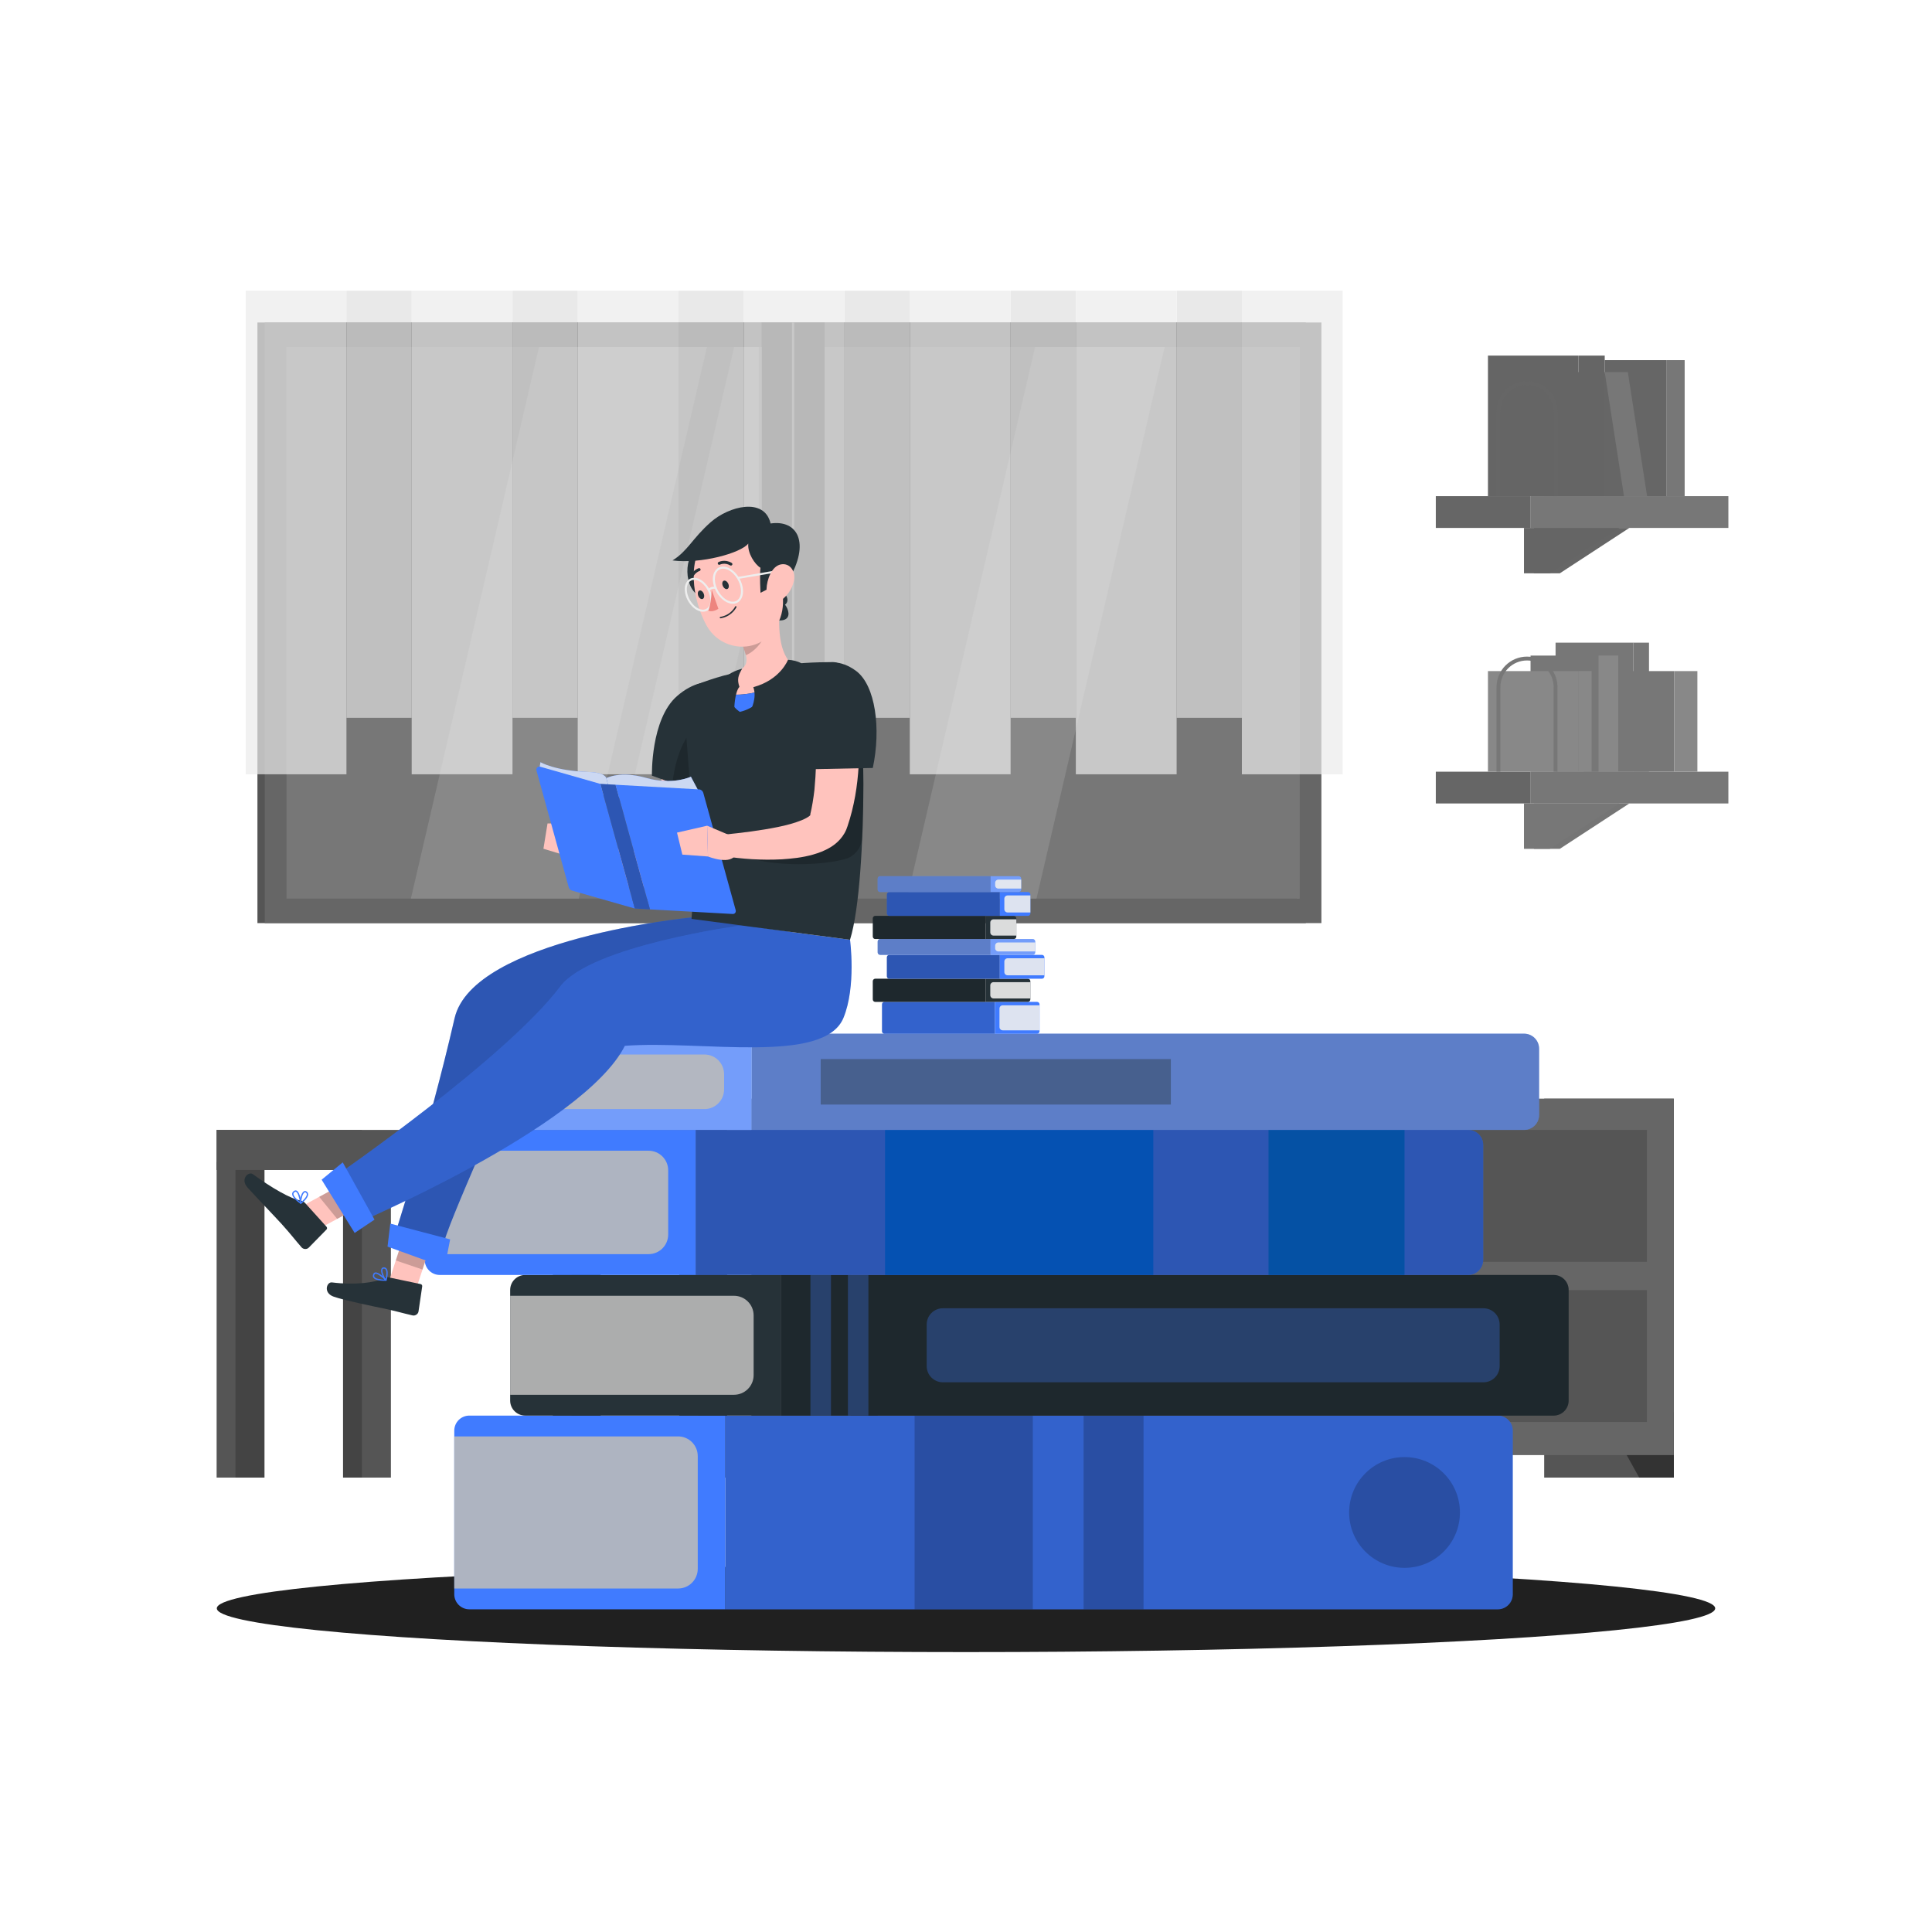 <?xml version="1.0" encoding="utf-8"?>
<!-- Generator: Adobe Illustrator 27.5.0, SVG Export Plug-In . SVG Version: 6.00 Build 0)  -->
<svg version="1.1" xmlns="http://www.w3.org/2000/svg" xmlns:xlink="http://www.w3.org/1999/xlink" x="0px" y="0px"
	 viewBox="0 0 500 500" style="enable-background:new 0 0 500 500;" xml:space="preserve">
<g id="Background_Complete">
	<g>
		<g>
			<g>
				<g>
					<rect x="66.623" y="83.458" style="fill:#555;" width="271.322" height="155.441"/>
					<rect x="68.509" y="83.458" style="fill:#666;" width="273.472" height="155.441"/>
					
						<rect x="133.87" y="30.092" transform="matrix(-1.836970e-16 1 -1 -1.836970e-16 366.423 -44.066)" style="fill:#777;" width="142.749" height="262.173"/>
					<polygon style="fill:#888;" points="106.336,232.553 139.493,89.804 182.959,89.804 149.801,232.553 					"/>
					<polygon style="fill:#888;" points="156.835,232.553 189.993,89.804 209.622,89.804 176.465,232.553 					"/>
					<polygon style="fill:#888;" points="234.725,232.553 267.883,89.804 301.408,89.804 268.25,232.553 					"/>
					
						<rect x="264.598" y="160.82" transform="matrix(-1.836970e-16 1 -1 -1.836970e-16 497.151 -174.794)" style="fill:#777;" width="142.749" height="0.717"/>
					<rect x="197.096" y="83.458" style="fill:#404040;" width="16.299" height="155.441"/>
		
						<rect x="125.362" y="160.82" transform="matrix(-1.836970e-16 1 -1 -1.836970e-16 357.915 -35.558)" style="fill:#777;" width="142.749" height="0.717"/>
					<rect x="204.961" y="83.458" style="fill:#777;" width="0.567" height="155.441"/>
				</g>
			</g>
			<g style="opacity:0.7;">
				
					<rect x="321.396" y="75.222" transform="matrix(-1 -1.224647e-16 1.224647e-16 -1 668.875 275.606)" style="fill:#EBEBEB;" width="26.084" height="125.161"/>
				<rect x="304.51" y="75.222" style="fill:#E0E0E0;" width="16.886" height="110.547"/>
				
					<rect x="278.426" y="75.222" transform="matrix(-1 -1.224647e-16 1.224647e-16 -1 582.936 275.606)" style="fill:#EBEBEB;" width="26.084" height="125.161"/>
				<rect x="261.54" y="75.222" style="fill:#E0E0E0;" width="16.886" height="110.547"/>
				
					<rect x="235.456" y="75.222" transform="matrix(-1 -1.224647e-16 1.224647e-16 -1 496.996 275.606)" style="fill:#EBEBEB;" width="26.084" height="125.161"/>
				<rect x="218.57" y="75.222" style="fill:#E0E0E0;" width="16.886" height="110.547"/>
				
					<rect x="192.487" y="75.222" transform="matrix(-1 -1.224647e-16 1.224647e-16 -1 411.057 275.606)" style="fill:#EBEBEB;" width="26.084" height="125.161"/>
				<rect x="175.601" y="75.222" style="fill:#E0E0E0;" width="16.886" height="110.547"/>
				
					<rect x="149.517" y="75.222" transform="matrix(-1 -1.224647e-16 1.224647e-16 -1 325.118 275.606)" style="fill:#EBEBEB;" width="26.084" height="125.161"/>
				<rect x="132.631" y="75.222" style="fill:#E0E0E0;" width="16.886" height="110.547"/>
				
					<rect x="106.547" y="75.222" transform="matrix(-1 -1.224647e-16 1.224647e-16 -1 239.179 275.606)" style="fill:#EBEBEB;" width="26.084" height="125.161"/>
				
					<rect x="63.578" y="75.222" transform="matrix(-1 -1.224647e-16 1.224647e-16 -1 153.239 275.606)" style="fill:#EBEBEB;" width="26.084" height="125.161"/>
				<rect x="89.662" y="75.222" style="fill:#E0E0E0;" width="16.886" height="110.547"/>
			</g>
		</g>
		<g>
			<rect x="399.635" y="284.333" style="fill:#555;" width="33.546" height="98.065"/>
			<polygon style="fill:#333;" points="424.223,382.399 433.181,382.399 433.181,365.483 414.831,365.483 			"/>
			<rect x="194.459" y="284.333" style="fill:#555;" width="33.546" height="98.065"/>
			<rect x="220.187" y="284.333" style="fill:#666;" width="212.994" height="92.243"/>
			<polygon style="fill:#333;" points="229.144,382.399 220.187,382.399 220.187,365.483 238.536,365.483 			"/>
			<rect x="227.136" y="292.418" style="fill:#555;" width="199.096" height="34.145"/>
			<rect x="227.136" y="333.87" style="fill:#555;" width="199.096" height="34.144"/>
		</g>
		<g>
			<g>
				<g>
					<g>
						<g>
							
								<rect x="396.036" y="128.408" transform="matrix(-1 -1.224647e-16 1.224647e-16 -1 843.338 265.038)" style="fill:#777;" width="51.267" height="8.223"/>
							<rect x="371.586" y="128.408" style="fill:#666;" width="24.45" height="8.223"/>
						</g>
					</g>
					<g>
						<g>
							<polygon style="fill:#666;" points="396.98,136.627 421.669,136.627 403.669,148.379 396.98,148.379 							"/>
						</g>
					</g>
					<g>
						<g>
							<polygon style="fill:#656565;" points="394.405,136.627 419.094,136.627 401.093,148.379 394.405,148.379 							"/>
						</g>
					</g>
				</g>
				<g>
					
						<rect x="415.302" y="93.204" transform="matrix(-1 -1.224647e-16 1.224647e-16 -1 846.652 221.612)" style="fill:#666;" width="16.047" height="35.203"/>
					<rect x="431.349" y="93.204" style="fill:#777;" width="4.639" height="35.203"/>
					<polygon style="fill:#666;" points="394.616,96.308 415.302,96.308 420.288,128.408 399.602,128.408 					"/>
					<polygon style="fill:#777;" points="421.283,96.308 415.302,96.308 420.288,128.408 426.268,128.408 					"/>
					
						<rect x="385.08" y="92.028" transform="matrix(-1 -1.224647e-16 1.224647e-16 -1 793.604 220.436)" style="fill:#656565;" width="23.444" height="36.38"/>
					<rect x="408.524" y="92.028" style="fill:#656565;" width="6.778" height="36.38"/>
					<path style="fill:#666;" d="M403.08,128.408h-1v-21.897c0-3.798-3.09-6.889-6.889-6.889s-6.89,3.09-6.89,6.889v21.897h-1
						v-21.897c0-4.35,3.539-7.889,7.89-7.889c4.35,0,7.889,3.539,7.889,7.889V128.408z"/>
				</g>
			</g>
			<g>
				<g>
					<g>
						<g>
							
								<rect x="396.036" y="199.713" transform="matrix(-1 -1.224647e-16 1.224647e-16 -1 843.338 407.649)" style="fill:#777;" width="51.267" height="8.223"/>
							<rect x="371.586" y="199.713" style="fill:#666;" width="24.45" height="8.223"/>
						</g>
					</g>
					<g>
						<g>
							<polygon style="fill:#757575;" points="396.98,207.932 421.669,207.932 403.669,219.685 396.98,219.685 							"/>
						</g>
					</g>
					<g>
						<g>
							<polygon style="fill:#777;" points="394.405,207.932 419.094,207.932 401.093,219.685 394.405,219.685 							"/>
						</g>
					</g>
				</g>
				<g>
					
						<rect x="409.83" y="173.679" transform="matrix(-1 -1.224647e-16 1.224647e-16 -1 843.104 373.393)" style="fill:#777;" width="23.444" height="26.034"/>
					<rect x="433.274" y="173.679" style="fill:#888" width="6.006" height="26.034"/>
					
						<rect x="402.58" y="166.32" transform="matrix(-1 -1.224647e-16 1.224647e-16 -1 825.252 366.033)" style="fill:#777;" width="20.092" height="33.394"/>
					<rect x="422.672" y="166.32" style="fill:#777;" width="4.09" height="33.394"/>
					
						<rect x="396.102" y="169.666" transform="matrix(-1 -1.224647e-16 1.224647e-16 -1 809.813 369.379)" style="fill:#777;" width="17.608" height="30.048"/>
					<rect x="413.711" y="169.666" style="fill:#888;" width="5.091" height="30.048"/>
					
						<rect x="385.08" y="173.679" transform="matrix(-1 -1.224647e-16 1.224647e-16 -1 793.604 373.393)" style="fill:#888;" width="23.444" height="26.034"/>
					<rect x="408.524" y="173.679" style="fill:#888;" width="3.389" height="26.034"/>
					<path style="fill:#777;" d="M403.08,199.713h-1v-21.897c0-3.798-3.09-6.889-6.889-6.889s-6.89,3.09-6.89,6.889v21.897h-1
						v-21.897c0-4.35,3.539-7.889,7.89-7.889c4.35,0,7.889,3.539,7.889,7.889V199.713z"/>
				</g>
			</g>
		</g>
		<g>
			<rect x="143.07" y="300.723" style="fill:#555;" width="8.633" height="81.676"/>
			<rect x="147.947" y="300.723" style="fill:#444;" width="7.511" height="81.676"/>
			<rect x="56.061" y="300.723" style="fill:#555;" width="8.633" height="81.676"/>
			<rect x="60.938" y="300.723" style="fill:#444;" width="7.511" height="81.676"/>
			<rect x="175.787" y="300.723" style="fill:#555;" width="8.633" height="81.676"/>
			<rect x="180.665" y="300.723" style="fill:#444;" width="7.511" height="81.676"/>
			<rect x="88.778" y="300.723" style="fill:#444;" width="8.633" height="81.676"/>
			
				<rect x="56.061" y="292.418" transform="matrix(-1 -1.224647e-16 1.224647e-16 -1 244.237 595.199)" style="fill:#555;" width="132.115" height="10.363"/>
			
				<rect x="56.061" y="292.418" transform="matrix(-1 -1.224647e-16 1.224647e-16 -1 149.717 595.199)" style="fill:#555;" width="37.594" height="10.363"/>
			<rect x="93.656" y="300.723" style="fill:#555;" width="7.511" height="81.676"/>
		</g>
	</g>
</g>
<g id="Background_Simple" style="display:none;">
	<g style="display:inline;">
		<path style="fill:#407BFF;" d="M400.849,198.242c17.23,18.332,27.763,43.213,25.848,68.194
			c-2.439,31.806-27.787,64.466-61.733,63.114c-14.852-0.592-29.02-6.006-43.033-10.962c-21.143-7.478-42.749-14.086-65.019-16.736
			c-21.186-2.521-42.361,3.423-63.236,6.428c-17.789,2.561-36.2,3.653-53.506-1.199c-40.74-11.423-68.412-62.195-67.042-102.468
			c1.517-44.581,32.589-82.924,76.736-91.168c20.815-3.887,42.902-0.591,61.675,9.203c23.998,12.52,45.104,40.772,74.265,41.228
			c18.637,0.292,33.796-3.638,52.506,0.539c19.402,4.331,38.093,12.556,53.464,25.297
			C394.965,192.357,397.998,195.21,400.849,198.242z"/>
		<path style="opacity:0.9;fill:#eee;" d="M400.849,198.242c17.23,18.332,27.763,43.213,25.848,68.194
			c-2.439,31.806-27.787,64.466-61.733,63.114c-14.852-0.592-29.02-6.006-43.033-10.962c-21.143-7.478-42.749-14.086-65.019-16.736
			c-21.186-2.521-42.361,3.423-63.236,6.428c-17.789,2.561-36.2,3.653-53.506-1.199c-40.74-11.423-68.412-62.195-67.042-102.468
			c1.517-44.581,32.589-82.924,76.736-91.168c20.815-3.887,42.902-0.591,61.675,9.203c23.998,12.52,45.104,40.772,74.265,41.228
			c18.637,0.292,33.796-3.638,52.506,0.539c19.402,4.331,38.093,12.556,53.464,25.297
			C394.965,192.357,397.998,195.21,400.849,198.242z"/>
	</g>
</g>
<g id="Shadow_1_">
	<ellipse id="_x3C_Path_x3E__12_" style="fill:#202020;" cx="250" cy="416.238" rx="193.889" ry="11.323"/>
</g>
<g id="Books">
	<g>
		<g>
			<g>
				<g>
					<path style="fill:#407BFF;" d="M187.687,366.354h199.935c2.142,0,3.878,1.736,3.878,3.878v42.38
						c0,2.142-1.736,3.878-3.878,3.878H187.687V366.354z"/>
					<path style="opacity:0.2;" d="M187.687,366.354h199.935c2.142,0,3.878,1.736,3.878,3.878v42.38
						c0,2.142-1.736,3.878-3.878,3.878H187.687V366.354z"/>
				</g>
				
					<rect x="236.701" y="366.354" transform="matrix(-1 -1.224647e-16 1.224647e-16 -1 503.995 782.845)" style="opacity:0.2;" width="30.594" height="50.136"/>
				
					<rect x="280.437" y="366.354" transform="matrix(-1 -1.224647e-16 1.224647e-16 -1 576.386 782.845)" style="opacity:0.2;" width="15.512" height="50.136"/>
				<path style="fill:#407BFF;" d="M187.687,366.354h-66.223c-2.154,0-3.9,1.746-3.9,3.9v42.335c0,2.154,1.746,3.9,3.9,3.9h66.223
					V366.354z"/>
				<path style="opacity:0.9;fill:#bbb;" d="M175.489,371.741h-57.926v39.364h57.926c2.81,0,5.088-2.278,5.088-5.088v-29.188
					C180.577,374.018,178.299,371.741,175.489,371.741z"/>
				<circle style="opacity:0.2;" cx="363.492" cy="391.422" r="14.337"/>
			</g>
			<g>
				<g>
					<path style="fill:#263238;" d="M202.149,329.96h199.935c2.142,0,3.878,1.736,3.878,3.878v28.639
						c0,2.142-1.736,3.878-3.878,3.878H202.149V329.96z"/>
					<path style="opacity:0.2;" d="M202.149,329.96h199.935c2.142,0,3.878,1.736,3.878,3.878v28.639
						c0,2.142-1.736,3.878-3.878,3.878H202.149V329.96z"/>
				</g>
				<path style="fill:#263238;" d="M202.149,329.96h-66.223c-2.154,0-3.901,1.746-3.901,3.9v28.594c0,2.154,1.746,3.901,3.901,3.901
					h66.223V329.96z"/>
				<path style="opacity:0.9;fill:#bbb;" d="M189.951,335.346h-57.926v25.622h57.926c2.81,0,5.088-2.278,5.088-5.088v-15.447
					C195.039,337.624,192.761,335.346,189.951,335.346z"/>
				<g>
					<path style="opacity:0.3;fill:#407BFF;" d="M244.018,357.737h139.895c2.316,0,4.193-1.877,4.193-4.193v-10.772
						c0-2.316-1.877-4.193-4.193-4.193H244.018c-2.316,0-4.193,1.877-4.193,4.193v10.772
						C239.825,355.859,241.702,357.737,244.018,357.737z"/>
					
						<rect x="209.743" y="329.96" transform="matrix(-1 -1.224647e-16 1.224647e-16 -1 424.792 696.314)" style="opacity:0.3;fill:#407BFF;" width="5.306" height="36.395"/>
					
						<rect x="219.438" y="329.96" transform="matrix(-1 -1.224647e-16 1.224647e-16 -1 444.182 696.314)" style="opacity:0.3;fill:#407BFF;" width="5.306" height="36.395"/>
				</g>
			</g>
			<g>
				<g>
					<path style="fill:#407BFF;" d="M180.039,292.418h199.935c2.142,0,3.878,1.736,3.878,3.878v29.786
						c0,2.142-1.736,3.878-3.878,3.878H180.039V292.418z"/>
					<path style="opacity:0.3;" d="M180.039,292.418h199.935c2.142,0,3.878,1.736,3.878,3.878v29.786
						c0,2.142-1.736,3.878-3.878,3.878H180.039V292.418z"/>
				</g>
				
					<rect x="229.053" y="292.418" transform="matrix(-1 -1.224647e-16 1.224647e-16 -1 527.525 622.377)" style="opacity:0.9;fill:#0251b2;" width="69.42" height="37.542"/>
				
					<rect x="328.294" y="292.418" transform="matrix(-1 -1.224647e-16 1.224647e-16 -1 691.786 622.377)" style="opacity:0.9;fill:#0251a2;" width="35.198" height="37.542"/>
				<path style="fill:#407BFF;" d="M180.039,292.418h-66.223c-2.154,0-3.9,1.746-3.9,3.901v29.741c0,2.154,1.746,3.9,3.9,3.9h66.223
					V292.418z"/>
				<path style="opacity:0.9;fill:#bbb;" d="M167.841,297.804h-57.926v26.769h57.926c2.81,0,5.088-2.278,5.088-5.088v-16.594
					C172.929,300.082,170.651,297.804,167.841,297.804z"/>
			</g>
			<g>
				<g>
					<path style="fill:#407BFF;" d="M194.501,267.519h199.935c2.142,0,3.878,1.736,3.878,3.878v17.143
						c0,2.142-1.736,3.878-3.878,3.878H194.501V267.519z"/>
					<path style="opacity:0.3;fill:#eee;" d="M194.501,267.519h199.935c2.142,0,3.878,1.736,3.878,3.878v17.143
						c0,2.142-1.736,3.878-3.878,3.878H194.501V267.519z"/>
					<path style="opacity:0.2;" d="M194.501,267.519h199.935c2.142,0,3.878,1.736,3.878,3.878v17.143
						c0,2.142-1.736,3.878-3.878,3.878H194.501V267.519z"/>
				</g>
				<g>
					<path style="fill:#407BFF;" d="M194.501,267.519h-66.223c-2.154,0-3.9,1.746-3.9,3.9v17.098c0,2.154,1.746,3.9,3.9,3.9h66.223
						V267.519z"/>
					<path style="opacity:0.3;fill:#eee;" d="M194.501,267.519h-66.223c-2.154,0-3.9,1.746-3.9,3.9v17.098
						c0,2.154,1.746,3.9,3.9,3.9h66.223V267.519z"/>
				</g>
				<path style="opacity:0.9;fill:#bbb;" d="M182.303,272.905h-57.926v14.126h57.926c2.81,0,5.088-2.278,5.088-5.088v-3.951
					C187.391,275.183,185.113,272.905,182.303,272.905z"/>
				
					<rect x="212.396" y="274.082" transform="matrix(-1 -1.224647e-16 1.224647e-16 -1 515.414 559.937)" style="opacity:0.4;fill:#263238;" width="90.623" height="11.772"/>
			</g>
		</g>
		<g>
			<g>
				<g>
					<path style="fill:#407BFF;" d="M257.493,259.284H228.9c-0.352,0-0.638,0.286-0.638,0.638v6.974
						c0,0.353,0.286,0.638,0.638,0.638h28.593V259.284z"/>
					<path style="opacity:0.2;" d="M257.493,259.284H228.9c-0.352,0-0.638,0.286-0.638,0.638v6.974c0,0.353,0.286,0.638,0.638,0.638
						h28.593V259.284z"/>
				</g>
				<path style="fill:#407BFF;" d="M257.493,259.284h10.898c0.354,0,0.642,0.287,0.642,0.642v6.967c0,0.354-0.287,0.642-0.642,0.642
					h-10.898V259.284z"/>
				<path style="opacity:0.9;fill:#eee;" d="M259.5,260.17h9.532v6.478H259.5c-0.462,0-0.837-0.375-0.837-0.837v-4.803
					C258.663,260.545,259.038,260.17,259.5,260.17z"/>
			</g>
			<g>
				<g>
					<path style="fill:#263238;" d="M255.113,253.295H226.52c-0.352,0-0.638,0.286-0.638,0.638v4.713
						c0,0.352,0.286,0.638,0.638,0.638h28.593V253.295z"/>
					<path style="opacity:0.2;" d="M255.113,253.295H226.52c-0.352,0-0.638,0.286-0.638,0.638v4.713
						c0,0.352,0.286,0.638,0.638,0.638h28.593V253.295z"/>
				</g>
				<path style="fill:#263238;" d="M255.113,253.295h10.898c0.355,0,0.642,0.287,0.642,0.642v4.705c0,0.354-0.287,0.642-0.642,0.642
					h-10.898V253.295z"/>
				<path style="opacity:0.9;fill:#eee;" d="M257.121,254.181h9.532v4.216h-9.532c-0.462,0-0.837-0.375-0.837-0.837v-2.542
					C256.283,254.556,256.658,254.181,257.121,254.181z"/>
			</g>
			<g>
				<g>
					<path style="fill:#407BFF;" d="M258.752,247.117h-28.593c-0.352,0-0.638,0.286-0.638,0.638v4.902
						c0,0.352,0.286,0.638,0.638,0.638h28.593V247.117z"/>
					<path style="opacity:0.3;" d="M258.752,247.117h-28.593c-0.352,0-0.638,0.286-0.638,0.638v4.902
						c0,0.352,0.286,0.638,0.638,0.638h28.593V247.117z"/>
				</g>
				<path style="fill:#407BFF;" d="M258.752,247.117h10.898c0.354,0,0.642,0.287,0.642,0.642v4.894c0,0.355-0.287,0.642-0.642,0.642
					h-10.898V247.117z"/>
				<path style="opacity:0.9;fill:#eee;" d="M260.759,248.003h9.532v4.405h-9.532c-0.462,0-0.837-0.375-0.837-0.837v-2.731
					C259.922,248.378,260.297,248.003,260.759,248.003z"/>
			</g>
			<g>
				<g>
					<path style="fill:#407BFF;" d="M256.372,243.019h-28.593c-0.352,0-0.638,0.286-0.638,0.638v2.821
						c0,0.352,0.286,0.638,0.638,0.638h28.593V243.019z"/>
					<path style="opacity:0.3;fill:#eee;" d="M256.372,243.019h-28.593c-0.352,0-0.638,0.286-0.638,0.638v2.821
						c0,0.352,0.286,0.638,0.638,0.638h28.593V243.019z"/>
					<path style="opacity:0.2;" d="M256.372,243.019h-28.593c-0.352,0-0.638,0.286-0.638,0.638v2.821
						c0,0.352,0.286,0.638,0.638,0.638h28.593V243.019z"/>
				</g>
				<g>
					<path style="fill:#407BFF;" d="M256.372,243.019h10.898c0.355,0,0.642,0.287,0.642,0.642v2.814
						c0,0.355-0.287,0.642-0.642,0.642h-10.898V243.019z"/>
					<path style="opacity:0.3;fill:#eee;" d="M256.372,243.019h10.898c0.355,0,0.642,0.287,0.642,0.642v2.814
						c0,0.355-0.287,0.642-0.642,0.642h-10.898V243.019z"/>
				</g>
				<path style="opacity:0.9;fill:#eee;" d="M258.379,243.906h9.532v2.325h-9.532c-0.462,0-0.837-0.375-0.837-0.837v-0.65
					C257.542,244.281,257.917,243.906,258.379,243.906z"/>
			</g>
			<g>
				<g>
					<path style="fill:#263238;" d="M255.113,237.03H226.52c-0.352,0-0.638,0.286-0.638,0.638v4.713
						c0,0.353,0.286,0.638,0.638,0.638h28.593V237.03z"/>
					<path style="opacity:0.2;" d="M255.113,237.03H226.52c-0.352,0-0.638,0.286-0.638,0.638v4.713c0,0.353,0.286,0.638,0.638,0.638
						h28.593V237.03z"/>
				</g>
				<path style="fill:#263238;" d="M255.113,237.03h7.268c0.354,0,0.642,0.287,0.642,0.642v4.705c0,0.354-0.287,0.642-0.642,0.642
					h-7.268V237.03z"/>
				<path style="opacity:0.9;fill:#eee;" d="M257.121,237.917h5.903v4.216h-5.903c-0.462,0-0.837-0.375-0.837-0.837v-2.542
					C256.283,238.292,256.658,237.917,257.121,237.917z"/>
			</g>
			<g>
				<g>
					<path style="fill:#407BFF;" d="M258.752,230.852h-28.593c-0.352,0-0.638,0.286-0.638,0.638v4.902
						c0,0.352,0.286,0.638,0.638,0.638h28.593V230.852z"/>
					<path style="opacity:0.3;" d="M258.752,230.852h-28.593c-0.352,0-0.638,0.286-0.638,0.638v4.902
						c0,0.352,0.286,0.638,0.638,0.638h28.593V230.852z"/>
				</g>
				<path style="fill:#407BFF;" d="M258.752,230.852h7.268c0.354,0,0.642,0.287,0.642,0.642v4.894c0,0.355-0.287,0.642-0.642,0.642
					h-7.268V230.852z"/>
				<path style="opacity:0.9;fill:#eee;" d="M260.759,231.739h5.903v4.405h-5.903c-0.462,0-0.837-0.375-0.837-0.837v-2.731
					C259.922,232.114,260.297,231.739,260.759,231.739z"/>
			</g>
			<g>
				<g>
					<path style="fill:#407BFF;" d="M256.372,226.755h-28.593c-0.352,0-0.638,0.286-0.638,0.638v2.821
						c0,0.352,0.286,0.638,0.638,0.638h28.593V226.755z"/>
					<path style="opacity:0.3;fill:#eee;" d="M256.372,226.755h-28.593c-0.352,0-0.638,0.286-0.638,0.638v2.821
						c0,0.352,0.286,0.638,0.638,0.638h28.593V226.755z"/>
					<path style="opacity:0.2;" d="M256.372,226.755h-28.593c-0.352,0-0.638,0.286-0.638,0.638v2.821
						c0,0.352,0.286,0.638,0.638,0.638h28.593V226.755z"/>
				</g>
				<g>
					<path style="fill:#407BFF;" d="M256.372,226.755h7.268c0.354,0,0.642,0.287,0.642,0.642v2.814c0,0.355-0.287,0.642-0.642,0.642
						h-7.268V226.755z"/>
					<path style="opacity:0.3;fill:#eee;" d="M256.372,226.755h7.268c0.354,0,0.642,0.287,0.642,0.642v2.814
						c0,0.355-0.287,0.642-0.642,0.642h-7.268V226.755z"/>
				</g>
				<path style="opacity:0.9;fill:#eee;" d="M258.379,227.641h5.903v2.325h-5.903c-0.462,0-0.837-0.375-0.837-0.837v-0.65
					C257.542,228.016,257.917,227.641,258.379,227.641z"/>
			</g>
		</g>
	</g>
</g>
<g id="Character_1_">
	<g>
		<g>
			<g>
				<g>
					<g>
						<polygon style="fill:#FFC3BD;" points="106.752,336.495 100.155,333.188 105.508,316.793 112.105,320.1 						"/>
						<path style="fill:#263238;" d="M100.729,330.609l8.105,1.704c0.295,0.062,0.474,0.314,0.431,0.605l-0.956,6.495
							c-0.099,0.674-0.856,1.172-1.533,1.017c-2.812-0.642-4.125-1.091-7.689-1.841c-2.193-0.461-9.755-1.987-12.68-2.997
							c-2.861-0.987-1.843-3.873-0.513-3.707c5.964,0.744,11.125,0.076,13.498-1.095C99.821,330.58,100.297,330.518,100.729,330.609
							z"/>
						<g>
							<polygon style="opacity:0.2;" points="112.105,320.106 105.506,316.797 102.437,326.206 109.349,328.558 							"/>
						</g>
						<g>
							<path style="fill:#407BFF;" d="M178.968,237.427c0,0-56.587,5.488-61.322,26.092c-6.805,29.615-16.008,57.75-16.008,57.75
								l12.66,2.233c1.941-8.431,16.375-38.04,23.146-57.926c15.325-2.291,56.308,6.402,62.443-5.254
								c5.018-9.536,4.897-19.111,4.897-19.111L178.968,237.427z"/>
							<path style="opacity:0.3;" d="M178.968,237.427c0,0-56.587,5.488-61.322,26.092c-6.805,29.615-16.008,57.75-16.008,57.75
								l12.66,2.233c1.941-8.431,16.375-38.04,23.146-57.926c15.325-2.291,56.308,6.402,62.443-5.254
								c5.018-9.536,4.897-19.111,4.897-19.111L178.968,237.427z"/>
						</g>
						<polygon style="fill:#407BFF;" points="115.091,327.981 100.293,322.624 101.004,316.669 116.492,320.75 						"/>
						<path style="fill:#407BFF;" d="M97.907,331.328c0.666,0.14,1.432,0.158,1.977,0.146c0.068-0.001,0.129-0.042,0.155-0.105
							c0.026-0.063,0.013-0.135-0.033-0.184c-0.197-0.209-1.946-2.034-2.899-1.874c-0.221,0.037-0.391,0.173-0.492,0.394
							c-0.166,0.364-0.16,0.686,0.019,0.957C96.86,331.007,97.348,331.211,97.907,331.328z M99.473,331.133
							c-1.345-0.014-2.287-0.254-2.553-0.66c-0.111-0.168-0.108-0.372,0.007-0.626c0.053-0.117,0.128-0.179,0.235-0.197
							C97.676,329.565,98.748,330.425,99.473,331.133z"/>
						<path style="fill:#407BFF;" d="M99.845,331.471c0.026,0.005,0.054,0.005,0.081-0.002c0.057-0.016,0.102-0.059,0.119-0.116
							c0.026-0.086,0.624-2.127,0.044-2.982c-0.157-0.23-0.38-0.359-0.663-0.385c-0.34-0.03-0.595,0.105-0.717,0.381
							c-0.332,0.752,0.427,2.484,1.056,3.063C99.787,331.451,99.815,331.464,99.845,331.471z M99.474,328.339
							c0.14,0.029,0.248,0.103,0.33,0.224c0.347,0.51,0.156,1.71-0.008,2.391c-0.516-0.662-0.991-1.956-0.773-2.45
							c0.041-0.094,0.121-0.199,0.372-0.177C99.422,328.33,99.449,328.334,99.474,328.339z"/>
					</g>
					<path style="fill:#FFC3BD;" d="M185.1,185.619c-0.339,3.723-0.876,7.218-1.463,10.812c-0.618,3.568-1.341,7.132-2.267,10.695
						c-0.921,3.568-1.997,7.134-3.516,10.737c-0.773,1.803-1.621,3.625-2.81,5.47c-0.597,0.923-1.265,1.855-2.112,2.79
						c-0.852,0.929-1.884,1.882-3.276,2.694l-0.411,0.239l-0.235,0.083c-2.724,0.967-4.935,0.614-6.732,0.219
						c-1.808-0.437-3.316-1.129-4.718-1.861c-1.394-0.755-2.663-1.592-3.858-2.499c-0.598-0.452-1.164-0.942-1.726-1.428
						c-0.574-0.492-1.084-0.974-1.66-1.566l3.148-4.55c1.163,0.386,2.428,0.877,3.641,1.235c1.213,0.387,2.41,0.745,3.559,0.997
						c1.137,0.278,2.25,0.421,3.141,0.442c0.883,0.029,1.517-0.239,1.353-0.31l-0.645,0.322c0.247-0.179,1.038-1.063,1.652-2.224
						c0.641-1.158,1.253-2.546,1.789-4.001c1.068-2.933,1.92-6.143,2.665-9.398c0.727-3.267,1.361-6.601,1.916-9.961
						c0.573-3.335,1.035-6.799,1.452-10.062L185.1,185.619z"/>
					<g>
						<path style="fill:#263238;" d="M175.218,180.144c-6.876,5.999-6.501,20.6-6.501,20.6l18.184,6.553
							c3.851-6.006,5.742-17.462,5.397-22.38C191.769,177.363,183.384,173.019,175.218,180.144z"/>
					</g>
					<path style="opacity:0.2;" d="M192.311,185.199c-3.267-1.565-7.741-1.068-12.161,2.792c-4.008,3.49-5.552,9.919-6.133,14.667
						l12.88,4.642C190.683,201.399,192.565,190.253,192.311,185.199z"/>
					<g>
						<polygon style="fill:#FFC3BD;" points="80.665,319.021 78.473,311.982 93.769,303.681 95.961,310.72 						"/>
						<path style="fill:#263238;" d="M78.945,311.323l5.549,6.149c0.202,0.224,0.199,0.533-0.008,0.743l-4.596,4.688
							c-0.477,0.486-1.382,0.444-1.838-0.08c-1.895-2.174-2.692-3.31-5.132-6.014c-1.501-1.663-6.767-7.151-8.84-9.448
							c-2.028-2.247,0.258-4.282,1.342-3.494c4.862,3.533,9.727,6.366,12.335,6.816C78.228,310.765,78.65,310.995,78.945,311.323z"
							/>
						<g>
							<polygon style="opacity:0.2;" points="95.958,310.724 93.765,303.682 82.61,309.741 87.26,315.448 							"/>
						</g>
						<g>
							<path style="fill:#407BFF;" d="M191.803,239.499c0,0-38.836,5.204-46.826,15.816c-13.925,18.495-58.019,48.962-58.019,48.962
								l4.015,12.892c0,0,60.054-25.334,70.735-46.513c19.621-1.506,51.546,4.948,56.575-7.226
								c3.349-8.107,1.702-20.217,1.702-20.217L191.803,239.499z"/>
							<path style="opacity:0.2;" d="M191.803,239.499c0,0-38.836,5.204-46.826,15.816c-13.925,18.495-58.019,48.962-58.019,48.962
								l4.015,12.892c0,0,60.054-25.334,70.735-46.513c19.621-1.506,51.546,4.948,56.575-7.226
								c3.349-8.107,1.702-20.217,1.702-20.217L191.803,239.499z"/>
						</g>
						<polygon style="fill:#407BFF;" points="91.784,319.084 83.237,305.307 88.703,300.82 96.923,315.642 						"/>
						<path style="fill:#407BFF;" d="M76.241,310.243c0.456,0.505,1.065,0.971,1.512,1.282c0.055,0.039,0.129,0.041,0.187,0.006
							c0.058-0.035,0.09-0.101,0.082-0.168c-0.036-0.285-0.375-2.79-1.241-3.221c-0.201-0.1-0.418-0.091-0.629,0.029
							c-0.348,0.197-0.533,0.461-0.548,0.784C75.584,309.367,75.858,309.819,76.241,310.243z M77.621,311.007
							c-1.079-0.803-1.699-1.551-1.675-2.036c0.01-0.201,0.132-0.365,0.374-0.502c0.112-0.063,0.209-0.07,0.306-0.021
							C77.092,308.681,77.452,310.008,77.621,311.007z"/>
						<path style="fill:#407BFF;" d="M77.724,311.499c0.018,0.02,0.041,0.036,0.067,0.046c0.055,0.021,0.117,0.012,0.165-0.024
							c0.072-0.055,1.757-1.352,1.79-2.385c0.009-0.278-0.096-0.514-0.31-0.702c-0.258-0.225-0.543-0.265-0.803-0.114
							c-0.711,0.413-1.117,2.26-0.95,3.098C77.689,311.449,77.703,311.476,77.724,311.499z M79.267,308.749
							c0.096,0.106,0.14,0.229,0.135,0.375c-0.02,0.616-0.881,1.474-1.414,1.928c-0.027-0.839,0.35-2.165,0.817-2.436
							c0.089-0.052,0.215-0.09,0.405,0.076C79.231,308.711,79.25,308.73,79.267,308.749z"/>
					</g>
					<path style="fill:#FFC3BD;" d="M155.387,218.841l-5.873-5.679l-4.084,7.944c0,0,7.143,3.911,8.927,2.124L155.387,218.841z"/>
					<polygon style="fill:#FFC3BD;" points="141.7,213.102 140.639,219.657 145.43,221.107 149.514,213.163 					"/>
					<g>
						<path style="fill:#263238;" d="M219.621,175.202c-0.746-1.949-2.061-3.887-4.147-3.856c-0.434,0.006-2.982,0.047-3.463,0.06
							c-2.402,0.065-5.402,0.224-8.306,0.589c-4.998,0.629-12.206,1.723-16.508,2.876c-2.496,0.677-4.901,1.531-6.814,2.257
							c-0.024,0.01-0.049,0.019-0.073,0.028c-2.242,0.876-3.621,3.135-3.396,5.532c0.996,10.572,3.489,39.921,2.048,55.117
							l41.022,5.407c2.467-7.826,3.444-25.734,3.461-40.335C223.458,194.084,222.67,183.167,219.621,175.202z"/>
					</g>
					<path style="opacity:0.2;" d="M223.243,195.34l-0.814,0.064l-5.203,4.494l-5.372,18.538l-18.48,3.223
						c4.487,2.269,17.545,2.733,25.27,0.687c2.594-0.687,4.402-3.041,4.515-5.722c0.195-4.636,0.285-9.338,0.285-13.743
						C223.443,200.49,223.391,197.941,223.243,195.34z"/>
					<g>
						<g>
							<path style="fill:#407BFF;" d="M156.895,201.388c0,0,3.603-1.995,10.377-0.054c6.773,1.941,11.532-0.323,11.532-0.323
								l2.524,4.74l-23.006,0.803L156.895,201.388z"/>
							<path style="opacity:0.8;fill:#eee;" d="M156.895,201.388c0,0,3.603-1.995,10.377-0.054
								c6.773,1.941,11.532-0.323,11.532-0.323l2.524,4.74l-23.006,0.803L156.895,201.388z"/>
						</g>
						<g>
							<path style="fill:#407BFF;" d="M156.895,201.388c0,0-0.15-1.45-4.52-1.595c-8.794-0.291-12.507-2.541-12.507-2.541
								l-0.359,2.271l18.813,7.031L156.895,201.388z"/>
							<path style="opacity:0.8;fill:#eee;" d="M156.895,201.388c0,0-0.15-1.45-4.52-1.595
								c-8.794-0.291-12.507-2.541-12.507-2.541l-0.359,2.271l18.813,7.031L156.895,201.388z"/>
						</g>
						<g>
							<path style="fill:#407BFF;" d="M164.283,235.127l-16.244-4.641c-0.403-0.115-0.743-0.46-0.855-0.867l-8.334-30.162
								c-0.189-0.685,0.334-1.212,1.012-1.018l15.509,4.431L164.283,235.127z"/>
							<path style="fill:#407BFF;" d="M189.613,236.538l-21.402-1.192l-8.912-32.256l21.652,1.206
								c0.472,0.026,0.925,0.406,1.058,0.887l8.377,30.32C190.546,236.082,190.183,236.569,189.613,236.538z"/>
							<g>
								<polygon style="fill:#407BFF;" points="164.283,235.127 168.211,235.346 159.299,203.089 155.37,202.87 								"/>
								<polygon style="opacity:0.3;" points="164.283,235.127 168.211,235.346 159.299,203.089 155.37,202.87 								"/>
							</g>
						</g>
					</g>
					<path style="fill:#FFC3BD;" d="M221.631,182.525c0.212,1.449,0.35,2.662,0.445,3.979c0.104,1.292,0.179,2.581,0.233,3.872
						c0.09,2.582,0.07,5.173-0.087,7.773c-0.311,5.198-1.122,10.469-2.893,15.694c-0.021,0.085-0.176,0.52-0.304,0.833
						c-0.137,0.326-0.296,0.64-0.462,0.941c-0.339,0.585-0.727,1.128-1.128,1.571c-0.808,0.91-1.656,1.557-2.462,2.052
						c-1.621,0.986-3.111,1.504-4.539,1.918c-2.85,0.806-5.507,1.06-8.121,1.235c-5.232,0.269-10.211-0.081-15.28-0.858l0.253-5.527
						c4.691-0.463,9.511-1.061,13.98-1.967c2.227-0.445,4.406-1.04,6.2-1.768c0.885-0.359,1.668-0.793,2.088-1.158
						c0.21-0.179,0.309-0.323,0.291-0.346c0.004-0.014-0.051,0.012-0.087,0.069c-0.028,0.03-0.05,0.069-0.075,0.112
						c-0.027,0.025-0.065,0.177-0.017-0.036c0.498-2.079,0.841-4.244,1.102-6.452c0.209-2.224,0.357-4.475,0.397-6.756
						c0.022-2.281-0.002-4.578-0.105-6.878c-0.046-1.15-0.109-2.3-0.199-3.442l-0.144-1.705l-0.148-1.606L221.631,182.525z"/>
					<g>
						<path style="fill:#263238;" d="M221.632,173.692c-4.866-3.716-11.575-3.605-14.324,6.165
							c-1.802,6.404-0.834,19.288-0.834,19.288l19.407-0.397C228.054,188.506,226.548,177.447,221.632,173.692z"/>
					</g>
					<path style="fill:#FFC3BD;" d="M201.804,155.683l-4.083,4.79l-5.558,6.529c0.343,0.845,0.647,1.709,0.87,2.553
						c0.963,3.463-2.156,4.166-5.023,5.914c0,0-4.267,5.655,5.957,4.021s11.735-6.994,11.735-6.994
						C201.151,169.342,201.482,161.66,201.804,155.683z"/>
					<g>
						<path style="fill:#407BFF;" d="M197.123,178.801c-0.941,0.264-1.988,0.508-3.152,0.688c-1.808,0.286-3.162,0.349-4.166,0.254
							l-0.232,1.184c-0.37,0.264-0.458,1.651,1.877,3.304C193.917,183.725,197.75,181.608,197.123,178.801z"/>
						<path style="fill:#263238;" d="M203.935,170.748c0,0-1.939,5.194-8.983,7.093c1.036,2.754-0.639,5.883-0.639,5.883
							s9.849-3.378,11.901-6.749c2.052-3.371,1.166-5.34,1.166-5.34C206.39,171.137,205.256,170.821,203.935,170.748z"/>
						<path style="fill:#263238;" d="M190.027,183.487c0,0,0.071-4.295,1.334-5.734c-0.661-1.939-0.308-2.974,0.704-4.691
							c-1.527,0.411-3.921,1.209-5.302,3.46S186.319,183.546,190.027,183.487z"/>
					</g>
					<path style="opacity:0.2;" d="M192.162,167.002c0.344,0.845,0.647,1.709,0.87,2.553c2.339-0.91,5.127-4.056,5.034-6.591
						c-0.035-0.953-0.171-1.857-0.347-2.491L192.162,167.002z"/>
					<path style="fill:#263238;" d="M178.611,144.2c-1.934,4.051-0.272,13.666,8.876,9.843
						C196.635,150.22,181.75,137.625,178.611,144.2z"/>
					<path style="fill:#263238;" d="M198.688,152.615c-0.836,1.75-0.118,5.905,3.835,4.253
						C206.475,155.215,200.044,149.774,198.688,152.615z"/>
					<path style="fill:#263238;" d="M199.798,155.414c-1.276,1.461-1.704,5.655,2.548,5.128
						C206.597,160.016,201.87,153.044,199.798,155.414z"/>
					<path style="fill:#FFC3BD;" d="M200.8,144.487c1.661,7.75,3.022,12.188,0.314,17.294c-4.074,7.681-14.329,7.142-18.243,0.121
						c-3.523-6.319-5.648-17.931,0.869-23.29C190.16,133.333,199.139,136.737,200.8,144.487z"/>
					<path style="fill:#263238;" d="M199.425,135.476c-1.586-6.874-10.809-4.483-15.51-0.323c-4.779,4.229-5.904,7.428-9.87,9.885
						c7.319,0.971,17.669-1.895,19.608-4.362c-0.22,2.512,1.7,5.382,3.154,6.263c-0.245,2.16,0.018,6.471,0.018,6.471l3.344-1.698
						l3.894-1.563C209.779,140.455,206.393,134.463,199.425,135.476z"/>
					<path style="fill:#eee;" d="M191.09,149.818c-0.127,0-0.238-0.091-0.261-0.22c-0.024-0.144,0.072-0.28,0.216-0.305
						l10.839-1.851c0.15-0.026,0.28,0.073,0.306,0.216c0.024,0.144-0.072,0.28-0.216,0.305l-10.839,1.851
						C191.119,149.816,191.105,149.818,191.09,149.818z"/>
					<path style="fill:#eee;" d="M189.642,156.253c-0.007,0-0.014,0-0.021-0.001c-2-0.014-4.205-2.15-4.915-4.76
						c-0.422-1.549-0.255-2.968,0.457-3.894c0.482-0.626,1.163-0.956,1.97-0.956c0.007,0,0.015,0,0.021,0
						c2,0.014,4.205,2.15,4.915,4.76l0,0c0.421,1.549,0.254,2.968-0.458,3.894C191.129,155.922,190.448,156.253,189.642,156.253z
						 M187.134,147.171c-0.637,0-1.173,0.259-1.552,0.751c-0.602,0.782-0.738,2.064-0.366,3.432
						c0.652,2.397,2.631,4.357,4.409,4.371c0.645,0.021,1.186-0.255,1.567-0.751c0.602-0.781,0.738-2.064,0.367-3.432
						c-0.652-2.397-2.631-4.357-4.409-4.371C187.145,147.171,187.139,147.171,187.134,147.171z"/>
					<path style="fill:#eee;" d="M183.446,153.015c-0.048,0-0.096-0.013-0.139-0.04c-0.124-0.076-0.163-0.239-0.087-0.364
						c0.632-1.029,1.982-0.74,2.037-0.727c0.143,0.032,0.232,0.173,0.2,0.315c-0.032,0.143-0.174,0.229-0.315,0.201
						c-0.011-0.003-1.037-0.218-1.471,0.488C183.621,152.97,183.535,153.015,183.446,153.015z"/>
					<path style="fill:#FFC3BD;" d="M205.449,150.422c-0.496,2.158-1.851,3.921-3.292,4.906c-2.167,1.482-3.865-0.361-3.776-2.936
						c0.079-2.318,1.303-5.883,3.726-6.329C204.494,145.623,206.016,147.954,205.449,150.422z"/>
					<path style="fill:#263238;" d="M188.441,150.998c0.286,0.575,0.219,1.204-0.15,1.404c-0.369,0.2-0.901-0.104-1.187-0.68
						c-0.286-0.575-0.219-1.204,0.15-1.404C187.624,150.118,188.155,150.422,188.441,150.998z"/>
					<path style="fill:#263238;" d="M182.104,153.599c0.255,0.59,0.153,1.214-0.227,1.394c-0.38,0.18-0.894-0.153-1.148-0.744
						s-0.153-1.214,0.227-1.394C181.335,152.676,181.85,153.008,182.104,153.599z"/>
					<path style="fill:#263238;" d="M178.902,150.068c0.116-0.034,0.214-0.122,0.254-0.245c0.531-1.632,1.872-2.048,1.885-2.052
						c0.2-0.059,0.314-0.27,0.254-0.469c-0.059-0.199-0.268-0.313-0.467-0.255c-0.001,0-0.002,0.001-0.002,0.001
						c-0.071,0.021-1.735,0.538-2.387,2.542c-0.065,0.198,0.044,0.411,0.242,0.475C178.755,150.089,178.832,150.088,178.902,150.068
						z"/>
					<path style="fill:#eee;" d="M181.933,158.311c-0.007,0-0.013,0-0.02,0c-1.826-0.013-3.838-1.96-4.486-4.34
						c-0.385-1.415-0.232-2.711,0.42-3.557c0.442-0.574,1.067-0.878,1.807-0.878c0.007,0,0.014,0,0.02,0.001
						c1.825,0.013,3.838,1.96,4.486,4.34l0,0c0.385,1.414,0.231,2.71-0.42,3.556C183.298,158.008,182.673,158.311,181.933,158.311z
						 M179.654,150.065c-0.57,0-1.05,0.232-1.389,0.671c-0.542,0.704-0.665,1.861-0.329,3.096c0.59,2.167,2.376,3.939,3.981,3.951
						c0.005,0,0.01,0,0.015,0c0.57,0,1.051-0.232,1.39-0.672c0.542-0.704,0.665-1.861,0.329-3.095l0,0
						c-0.59-2.167-2.376-3.939-3.98-3.951C179.665,150.065,179.659,150.065,179.654,150.065z"/>
					<path style="fill:#ED847E;" d="M184.196,152.676c0,0-0.107,3.431-0.874,5.368c1.201,0.499,2.595-0.492,2.595-0.492
						L184.196,152.676z"/>
					<path style="fill:#263238;" d="M187.221,159.853c2.426-0.72,3.334-2.635,3.374-2.723c0.044-0.094,0.002-0.206-0.092-0.25
						c-0.095-0.044-0.206-0.002-0.25,0.092c-0.01,0.022-1.041,2.204-3.825,2.679c-0.104,0.017-0.172,0.115-0.154,0.218
						c0.017,0.103,0.115,0.172,0.218,0.154C186.749,159.978,186.992,159.921,187.221,159.853z"/>
					<path style="fill:#263238;" d="M189.358,146.323c0.053-0.032,0.099-0.076,0.133-0.133c0.105-0.18,0.046-0.411-0.134-0.516
						c-1.778-1.044-3.336-0.247-3.401-0.212c-0.183,0.074-0.256,0.324-0.158,0.509c0.097,0.184,0.325,0.255,0.509,0.159
						c0.065-0.033,1.272-0.626,2.668,0.195C189.098,146.396,189.244,146.391,189.358,146.323z"/>
					<path style="fill:#FFC3BD;" d="M189.274,216.345l-6.265-2.651l0.213,7.964c0,0,6.21,2.515,7.241-0.795L189.274,216.345z"/>
					<polygon style="fill:#FFC3BD;" points="175.208,215.477 176.588,221.171 183.222,221.658 183.009,213.694 					"/>
				</g>
			</g>
		</g>
	</g>
</g>
</svg>
